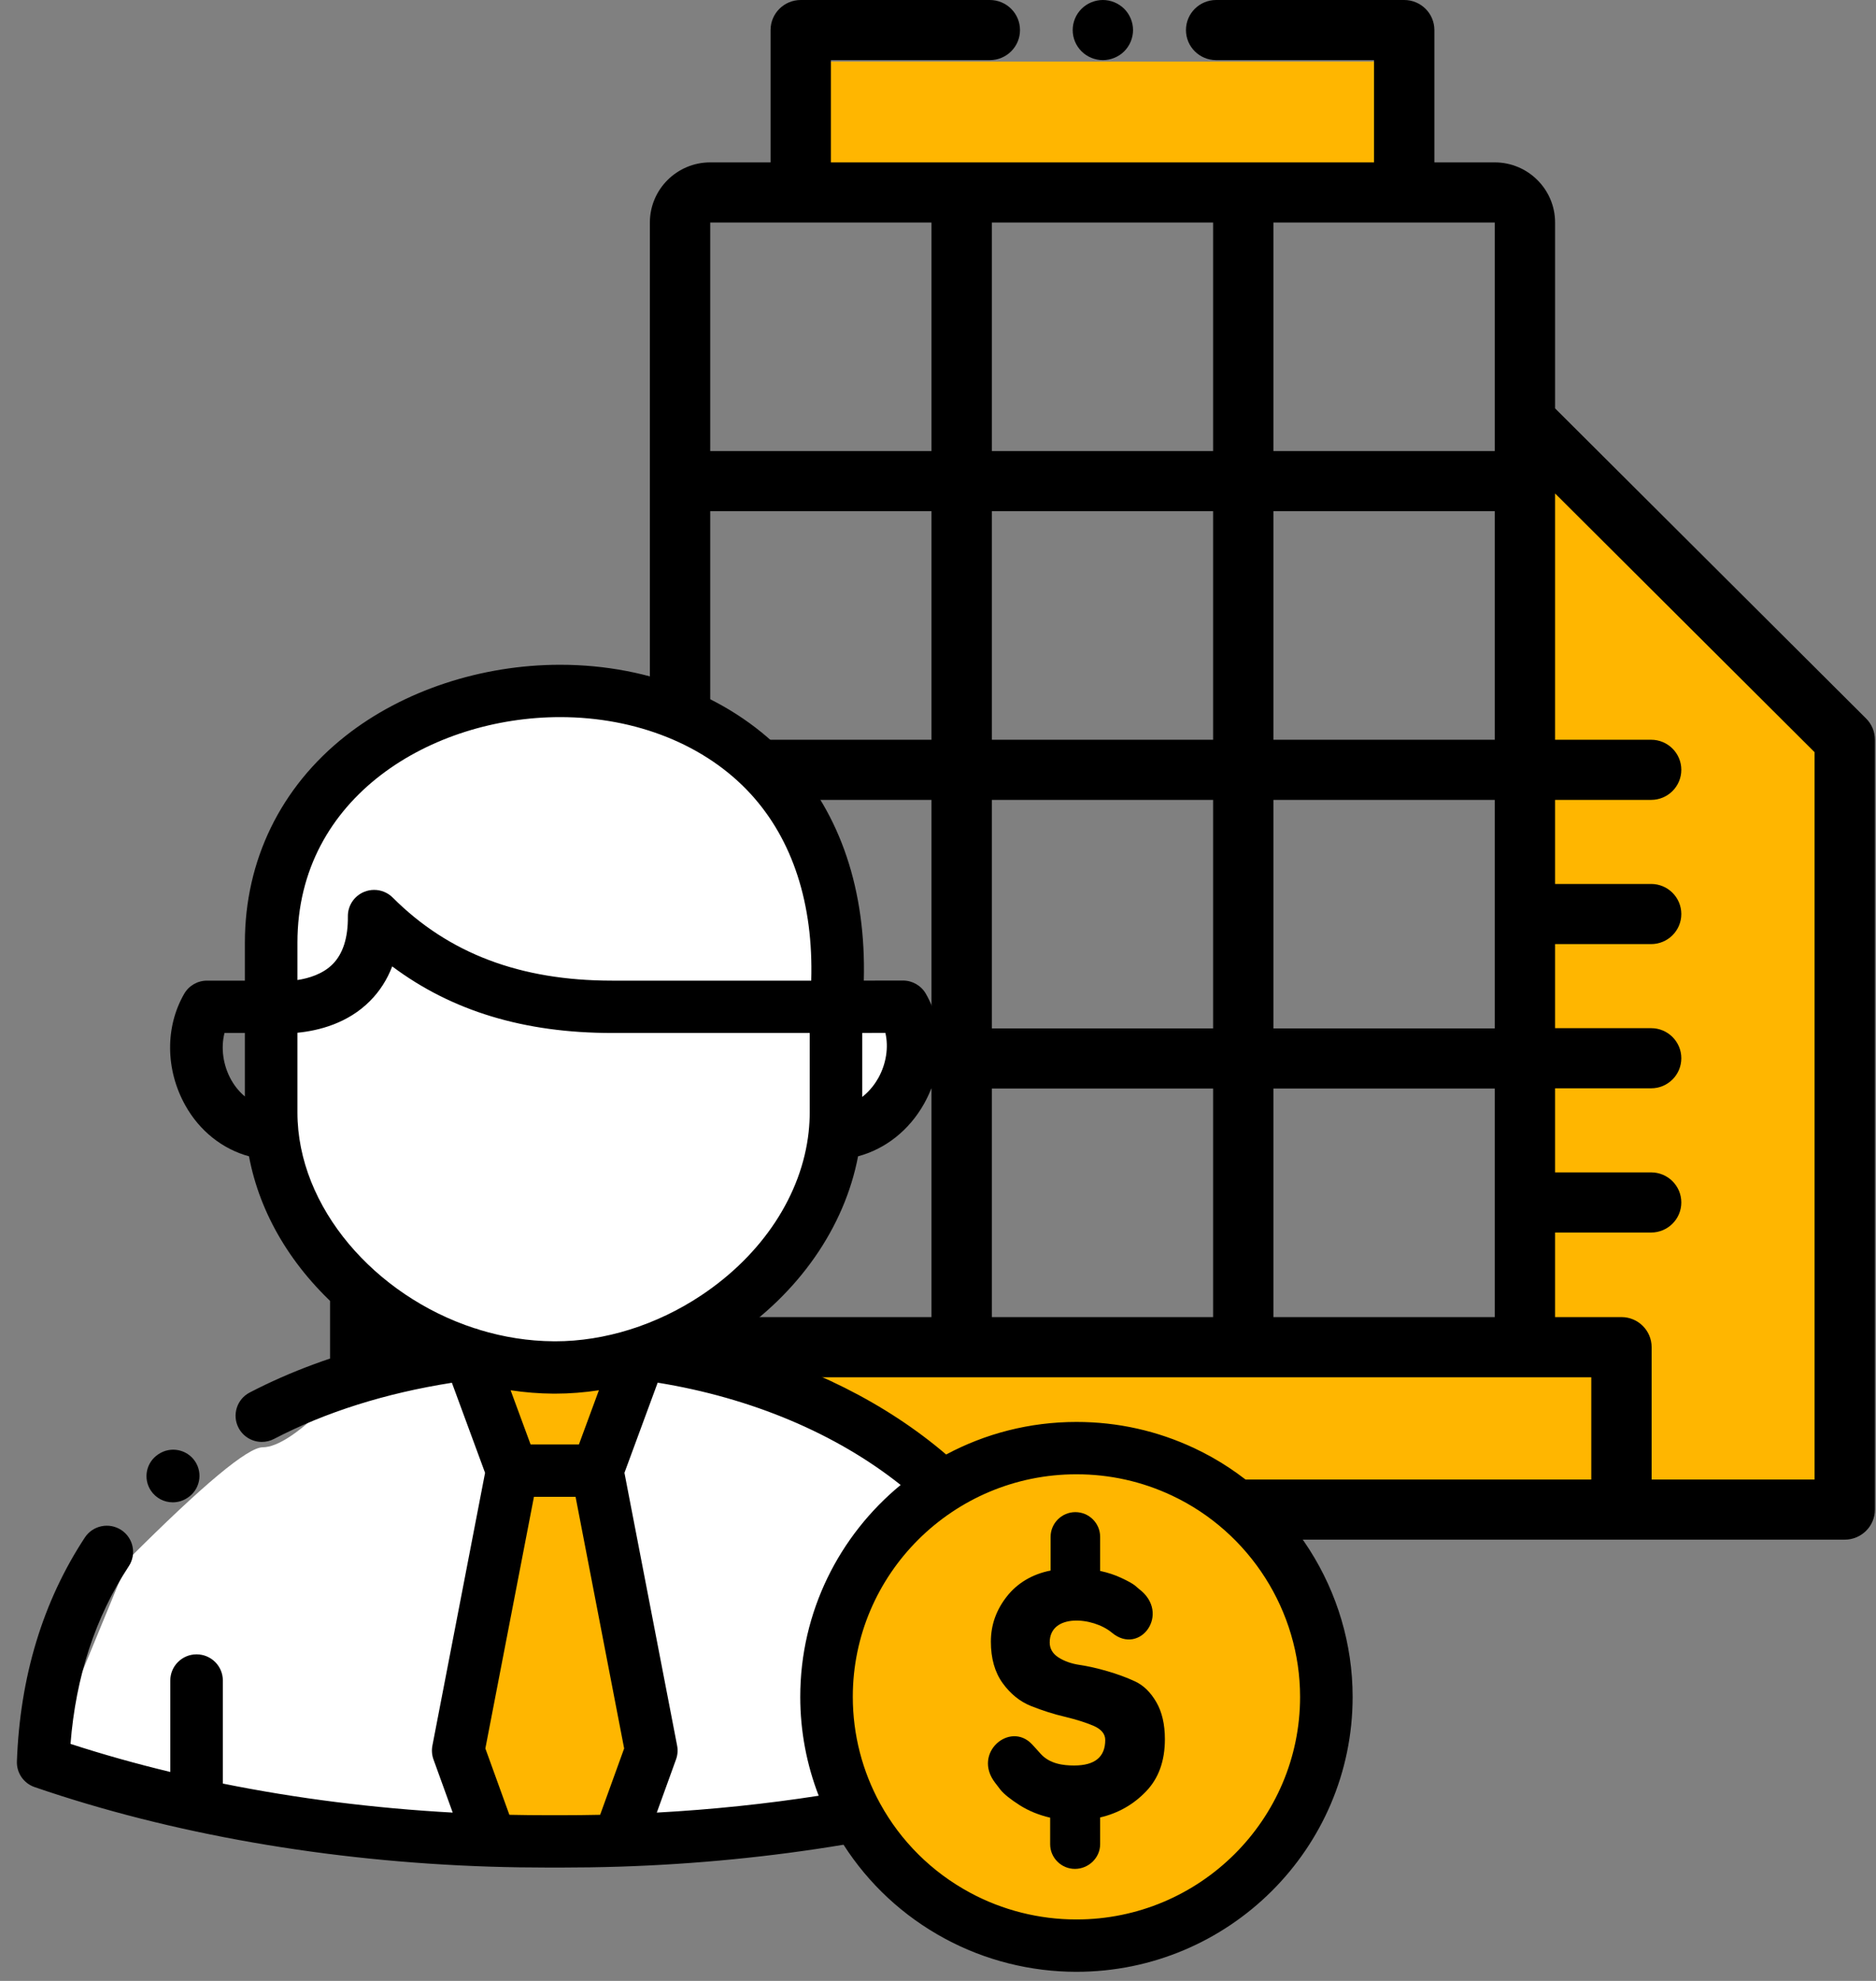 <?xml version="1.0" encoding="UTF-8"?>
<svg width="108px" height="114px" viewBox="0 0 108 114" version="1.1" xmlns="http://www.w3.org/2000/svg" xmlns:xlink="http://www.w3.org/1999/xlink">
    <rect x="0" y="0" width="108" height="114" fill="#808080" stroke="none"/>
    <!-- Generator: sketchtool 54 (76480) - https://sketchapp.com -->
    <title>F782549F-2221-4627-8BC0-43C4537F61FB</title>
    <desc>Created with sketchtool.</desc>
    <g id="adax" stroke="none" stroke-width="1" fill="none" fill-rule="evenodd">
        <g id="landing" transform="translate(-596, -1870)">
            <g id="Group-24" transform="translate(597, 1865)">
                <g id="adax360" transform="translate(0, 5)">
                    <g id="Group-8" transform="translate(18, 0)">
                        <path d="M45.72,0.507 C45.395,0.185 44.948,1.77635684e-14 44.491,1.77635684e-14 C44.035,1.77635684e-14 43.586,0.185 43.263,0.507 C42.938,0.829 42.754,1.275 42.754,1.731 C42.754,2.186 42.938,2.632 43.263,2.954 C43.586,3.276 44.035,3.461 44.491,3.461 C44.948,3.461 45.395,3.276 45.72,2.954 C46.042,2.632 46.228,2.186 46.228,1.731 C46.228,1.275 46.043,0.829 45.72,0.507 Z" id="Path" fill="#000000" fill-rule="nonzero"></path>
                        <rect id="Rectangle" fill="#FFB600" x="15.119" y="78.858" width="57.809" height="7.974"></rect>
                        <rect id="Rectangle" fill="#FFB600" x="28.46" y="3.544" width="32.018" height="7.974"></rect>
                        <path d="M69.371,25.695 C69.371,59.365 69.371,76.2 69.371,76.2 C69.371,76.2 70.557,76.791 72.929,77.972 L74.708,86.832 L87.159,86.832 L87.159,42.53 L69.371,25.695 Z" id="Path-3" fill="#FFB600"></path>
                        <path d="M88.429,41.348 L70.525,23.502 L70.525,12.806 C70.525,10.898 68.966,9.345 67.051,9.345 L63.577,9.345 L63.577,1.731 C63.577,0.775 62.799,-7.81597009e-14 61.839,-7.81597009e-14 L51.012,-7.81597009e-14 C50.053,-7.81597009e-14 49.275,0.775 49.275,1.731 C49.275,2.686 50.053,3.461 51.012,3.461 L60.102,3.461 L60.102,9.345 L28.835,9.345 L28.835,3.461 L37.984,3.461 C38.943,3.461 39.721,2.686 39.721,1.731 C39.721,0.775 38.943,-7.81597009e-14 37.984,-7.81597009e-14 L27.098,-7.81597009e-14 C26.139,-7.81597009e-14 25.361,0.775 25.361,1.731 L25.361,9.345 L21.887,9.345 C19.971,9.345 18.413,10.898 18.413,12.806 L18.413,75.798 L14.591,75.798 C13.632,75.798 12.854,76.573 12.854,77.529 L12.854,85.143 L3.474,85.143 L3.474,46.033 L14.591,46.033 C15.551,46.033 16.328,45.258 16.328,44.302 C16.328,43.347 15.551,42.572 14.591,42.572 L1.737,42.572 C0.778,42.572 8.31335001e-13,43.347 8.31335001e-13,44.302 L8.31335001e-13,86.874 C8.31335001e-13,87.83 0.778,88.605 1.737,88.605 L87.201,88.605 C88.16,88.605 88.938,87.83 88.938,86.874 L88.938,42.572 C88.938,42.113 88.755,41.673 88.429,41.348 Z M54.312,12.806 L67.051,12.806 L67.051,25.958 L54.312,25.958 L54.312,12.806 L54.312,12.806 Z M54.312,29.419 L67.051,29.419 L67.051,42.572 L54.312,42.572 L54.312,29.419 L54.312,29.419 Z M54.312,46.033 L67.051,46.033 L67.051,59.185 L54.312,59.185 L54.312,46.033 L54.312,46.033 Z M54.312,62.646 L67.051,62.646 L67.051,75.798 L54.312,75.798 L54.312,62.646 L54.312,62.646 Z M38.1,12.806 L50.838,12.806 L50.838,25.958 L38.1,25.958 L38.1,12.806 L38.1,12.806 Z M38.1,29.419 L50.838,29.419 L50.838,42.572 L38.1,42.572 L38.1,29.419 L38.1,29.419 Z M38.1,46.033 L50.838,46.033 L50.838,59.185 L38.1,59.185 L38.1,46.033 L38.1,46.033 Z M38.1,62.646 L50.838,62.646 L50.838,75.798 L38.1,75.798 L38.1,62.646 L38.1,62.646 Z M21.887,12.806 L34.625,12.806 L34.625,25.958 L21.887,25.958 L21.887,12.806 Z M21.887,29.419 L34.625,29.419 L34.625,42.572 L21.887,42.572 L21.887,29.419 Z M21.887,46.033 L34.625,46.033 L34.625,59.185 L21.887,59.185 L21.887,46.033 Z M21.887,62.646 L34.625,62.646 L34.625,75.798 L21.887,75.798 L21.887,62.646 Z M72.609,85.143 L16.328,85.143 L16.328,79.26 L68.788,79.26 L72.609,79.26 L72.609,85.143 Z M85.464,85.143 L76.083,85.143 L76.083,77.529 C76.083,76.573 75.306,75.798 74.346,75.798 L70.525,75.798 L70.525,70.931 L76.055,70.931 C77.014,70.931 77.792,70.156 77.792,69.2 C77.792,68.245 77.014,67.47 76.055,67.47 L70.525,67.47 L70.525,62.631 L76.055,62.631 C77.014,62.631 77.792,61.857 77.792,60.901 C77.792,59.945 77.014,59.17 76.055,59.17 L70.525,59.17 L70.525,54.332 L76.055,54.332 C77.014,54.332 77.792,53.557 77.792,52.602 C77.792,51.646 77.014,50.871 76.055,50.871 L70.525,50.871 L70.525,46.033 L76.055,46.033 C77.014,46.033 77.792,45.258 77.792,44.302 C77.792,43.347 77.014,42.572 76.055,42.572 L70.525,42.572 L70.525,28.398 L85.464,43.288 L85.464,85.143 Z" id="Shape" fill="#000000" fill-rule="nonzero"></path>
                        <path d="M12.171,69.326 C11.849,69.002 11.4,68.819 10.944,68.819 C10.487,68.819 10.038,69.003 9.715,69.326 C9.392,69.648 9.206,70.095 9.206,70.55 C9.206,71.005 9.392,71.451 9.715,71.773 C10.038,72.095 10.487,72.28 10.944,72.28 C11.4,72.28 11.849,72.095 12.171,71.773 C12.495,71.451 12.681,71.005 12.681,70.55 C12.681,70.095 12.495,69.648 12.171,69.326 Z" id="Path" fill="#000000" fill-rule="nonzero"></path>
                        <path d="M10.944,49.965 C9.984,49.965 9.206,50.74 9.206,51.696 L9.206,64.031 C9.206,64.986 9.984,65.761 10.944,65.761 C11.903,65.761 12.681,64.986 12.681,64.031 L12.681,51.696 C12.681,50.74 11.903,49.965 10.944,49.965 Z" id="Path" fill="#000000" fill-rule="nonzero"></path>
                    </g>
                    <g id="Group-9" transform="translate(-0.028, 38.257)">
                        <path d="M1.93,62.403 L16.727,66.263 L30.236,67.549 L48.893,66.263 L59.829,61.116 C58.114,54.683 57.256,51.466 57.256,51.466 C57.256,51.466 49.536,45.033 49.536,45.033 C49.536,45.033 46.748,43.317 41.173,39.886 L29.593,39.886 L18.013,42.46 C16.298,44.175 15.011,45.033 14.153,45.033 C13.295,45.033 10.722,47.177 6.433,51.466 L1.93,62.403 Z" id="white" fill="#FFFFFF"></path>
                        <path d="M47.606,19.3 C49.738,19.3 51.466,21.028 51.466,23.16 C51.466,25.292 49.738,27.02 47.606,27.02 C47.535,27.02 47.464,27.018 47.394,27.014 C46.171,34.319 39.819,39.886 32.166,39.886 L29.593,39.886 C21.066,39.886 14.153,32.974 14.153,24.446 L14.153,18.013 C14.153,9.486 21.066,2.573 29.593,2.573 L32.166,2.573 C40.694,2.573 47.606,9.486 47.606,18.013 L47.606,19.3 Z" id="white" fill="#FFFFFF"></path>
                        <ellipse id="Oval" fill="#FFB600" cx="60.878" cy="59.253" rx="13.884" ry="13.838"></ellipse>
                        <path d="M27.057,65.994 L25.633,61.027 L28.481,47.544 L26.345,41.158 L27.057,40.448 C32.278,39.975 34.889,39.975 34.889,40.448 C34.889,40.921 34.652,42.577 34.177,45.415 C34.652,50.619 34.889,53.221 34.889,53.221 C34.889,53.221 35.601,56.533 37.025,63.156 L33.465,68.123 L27.057,65.994 Z" id="Path-4" fill="#FFB600"></path>
                        <path d="M67.788,45.087 C65.654,44.084 63.369,43.575 60.996,43.575 C58.286,43.575 55.732,44.254 53.497,45.449 C50.042,42.496 45.63,40.292 40.706,39.033 C40.826,38.957 40.947,38.883 41.065,38.804 C45.02,36.178 47.648,32.37 48.426,28.287 C50.002,27.867 51.375,26.789 52.236,25.245 C53.367,23.215 53.402,20.795 52.327,18.93 C52.057,18.462 51.557,18.173 51.015,18.173 C51.015,18.173 51.014,18.173 51.014,18.173 L48.757,18.176 C48.894,13.003 47.424,8.607 44.463,5.387 C41.315,1.963 36.508,-2.27373675e-13 31.275,-2.27373675e-13 C26.726,-2.27373675e-13 22.223,1.493 18.92,4.096 C15.183,7.041 13.126,11.264 13.126,15.987 L13.126,18.178 L10.944,18.178 C10.403,18.178 9.903,18.466 9.633,18.933 C8.53,20.843 8.552,23.3 9.69,25.345 C10.516,26.832 11.839,27.872 13.362,28.287 C13.985,31.605 15.827,34.714 18.706,37.228 C19.467,37.893 20.281,38.495 21.134,39.03 C18.332,39.713 15.743,40.665 13.402,41.882 C12.662,42.267 12.375,43.177 12.761,43.914 C13.031,44.429 13.558,44.724 14.103,44.724 C14.339,44.724 14.579,44.668 14.802,44.552 C17.781,43.004 21.222,41.92 25.043,41.32 L26.953,46.503 L23.921,62.202 C23.87,62.468 23.891,62.742 23.983,62.997 L25.09,66.056 C20.557,65.806 16.105,65.244 11.857,64.386 L11.857,58.455 C11.857,57.623 11.18,56.949 10.344,56.949 C9.509,56.949 8.832,57.623 8.832,58.455 L8.832,63.718 C6.86,63.244 4.941,62.705 3.088,62.102 C3.389,58.242 4.516,54.807 6.443,51.877 C6.9,51.181 6.705,50.248 6.006,49.792 C5.307,49.337 4.369,49.531 3.912,50.227 C1.495,53.903 0.179,58.237 0.001,63.109 C-0.023,63.772 0.39,64.372 1.019,64.588 C8.874,67.286 17.938,68.869 27.23,69.167 C27.232,69.167 27.234,69.167 27.236,69.167 C28.353,69.202 29.483,69.219 30.596,69.219 L30.96,69.219 L31.333,69.219 C32.447,69.219 33.577,69.202 34.694,69.167 C34.696,69.167 34.697,69.167 34.699,69.167 C39.081,69.027 43.411,68.6 47.59,67.905 C49.019,70.136 51.012,72.013 53.44,73.318 C55.747,74.562 58.359,75.219 60.996,75.219 C69.765,75.219 76.898,68.121 76.898,59.395 C76.898,53.305 73.322,47.689 67.788,45.087 Z M32.356,44.871 L29.574,44.871 L28.424,41.752 C29.244,41.875 30.067,41.941 30.887,41.946 C30.921,41.946 30.955,41.946 30.989,41.946 C31.824,41.946 32.666,41.879 33.506,41.752 L32.356,44.871 Z M49.591,23.783 C49.444,24.046 49.144,24.499 48.668,24.87 L48.668,21.188 L49.999,21.187 C50.19,22.007 50.051,22.957 49.591,23.783 Z M16.151,15.987 C16.151,7.559 23.943,3.012 31.275,3.012 C35.662,3.012 39.656,4.619 42.232,7.421 C44.664,10.066 45.862,13.765 45.73,18.178 L34.259,18.178 C28.98,18.178 24.853,16.615 21.639,13.4 C21.35,13.11 20.962,12.956 20.567,12.956 C20.37,12.956 20.172,12.994 19.983,13.073 C19.415,13.31 19.048,13.865 19.055,14.478 C19.068,15.706 18.773,16.632 18.179,17.23 C17.611,17.801 16.806,18.043 16.151,18.143 L16.151,15.987 Z M12.336,23.886 C11.865,23.039 11.734,22.049 11.952,21.19 L13.126,21.19 L13.126,24.845 C12.722,24.51 12.466,24.119 12.336,23.886 Z M16.151,25.765 L16.151,21.177 C17.384,21.056 19.051,20.636 20.33,19.348 C20.889,18.786 21.315,18.121 21.607,17.358 C25.048,19.932 29.214,21.19 34.259,21.19 L45.643,21.19 L45.643,25.765 C45.643,26.129 45.623,26.493 45.584,26.856 C45.584,26.865 45.582,26.874 45.582,26.884 C45.191,30.484 42.937,33.94 39.386,36.298 C36.826,37.999 33.848,38.934 30.99,38.934 C30.962,38.934 30.934,38.934 30.906,38.933 C29.448,38.924 28.014,38.693 26.647,38.277 C26.626,38.268 26.604,38.259 26.582,38.251 C26.582,38.251 26.582,38.251 26.582,38.251 C26.54,38.235 26.497,38.221 26.454,38.209 C26.448,38.207 26.443,38.205 26.437,38.204 C26.405,38.195 26.373,38.188 26.341,38.181 C20.618,36.313 16.151,31.219 16.151,25.765 Z M30.96,66.207 L30.596,66.207 C29.853,66.207 29.101,66.199 28.352,66.183 L26.97,62.365 L29.767,47.883 L32.163,47.883 L34.96,62.365 L33.578,66.183 C32.828,66.199 32.077,66.207 31.334,66.207 L30.96,66.207 Z M36.839,66.056 L37.946,62.997 C38.039,62.743 38.06,62.468 38.009,62.202 L34.977,46.503 L36.89,41.314 C42.286,42.188 47.156,44.241 50.878,47.201 C47.35,50.105 45.098,54.493 45.098,59.395 C45.098,61.376 45.469,63.3 46.16,65.086 C43.119,65.559 39.999,65.883 36.839,66.056 Z M60.996,72.207 C58.861,72.207 56.746,71.676 54.879,70.669 C52.657,69.474 50.884,67.689 49.713,65.567 C49.707,65.556 49.701,65.544 49.694,65.533 C48.681,63.684 48.123,61.582 48.123,59.395 C48.123,52.333 53.898,46.587 60.996,46.587 C62.919,46.587 64.769,46.999 66.496,47.811 C70.977,49.918 73.873,54.465 73.873,59.395 C73.873,66.46 68.096,72.207 60.996,72.207 Z" id="Shape" fill="#000000" fill-rule="nonzero"></path>
                        <path d="M8.975,48.201 C9.263,48.201 9.554,48.119 9.811,47.949 L9.836,47.932 C10.532,47.471 10.721,46.536 10.259,45.844 C9.796,45.151 8.858,44.963 8.162,45.423 L8.136,45.44 C7.441,45.901 7.252,46.835 7.714,47.528 C8.005,47.964 8.485,48.201 8.975,48.201 Z" id="Path" fill="#000000" fill-rule="nonzero"></path>
                        <path d="M66.09,61.83 C66.09,63.084 65.729,64.087 65.001,64.841 C64.277,65.595 63.396,66.095 62.362,66.336 L62.362,67.755 L62.362,67.877 C62.362,68.661 61.694,69.296 60.911,69.296 C60.128,69.296 59.485,68.661 59.485,67.877 L59.485,66.349 C58.842,66.2 58.259,65.963 57.74,65.637 C57.208,65.298 56.838,65.002 56.625,64.743 L56.314,64.337 C54.995,62.622 57.165,60.792 58.429,62.114 C58.583,62.27 58.744,62.465 58.932,62.668 C59.459,63.253 60.234,63.346 60.864,63.346 C62.056,63.346 62.656,62.859 62.656,61.876 C62.656,61.525 62.426,61.254 61.975,61.059 C61.524,60.869 60.974,60.695 60.332,60.542 C59.685,60.39 59.038,60.182 58.395,59.928 C57.749,59.67 57.2,59.229 56.748,58.603 C56.297,57.976 56.072,57.18 56.072,56.218 C56.072,55.253 56.382,54.393 56.991,53.618 C57.591,52.852 58.459,52.331 59.511,52.127 L59.511,51.801 L59.511,50.184 C59.511,49.404 60.153,48.765 60.936,48.765 C61.724,48.765 62.362,49.404 62.362,50.184 L62.362,50.781 L62.362,52.149 C62.813,52.246 63.226,52.382 63.596,52.559 C63.971,52.733 64.226,52.877 64.371,52.991 L64.592,53.182 C66.465,54.579 64.656,57.057 63.039,55.702 C61.945,54.787 59.459,54.584 59.459,56.265 C59.459,56.621 59.625,56.905 59.953,57.121 C60.285,57.336 60.694,57.485 61.179,57.557 C61.66,57.629 62.192,57.747 62.775,57.917 C63.354,58.086 63.89,58.281 64.371,58.506 C64.856,58.73 65.265,59.128 65.597,59.7 C65.924,60.267 66.09,60.979 66.09,61.83 L66.09,61.83 Z" id="Path" fill="#000000" fill-rule="nonzero"></path>
                    </g>
                </g>
            </g>
        </g>
    </g>
</svg>